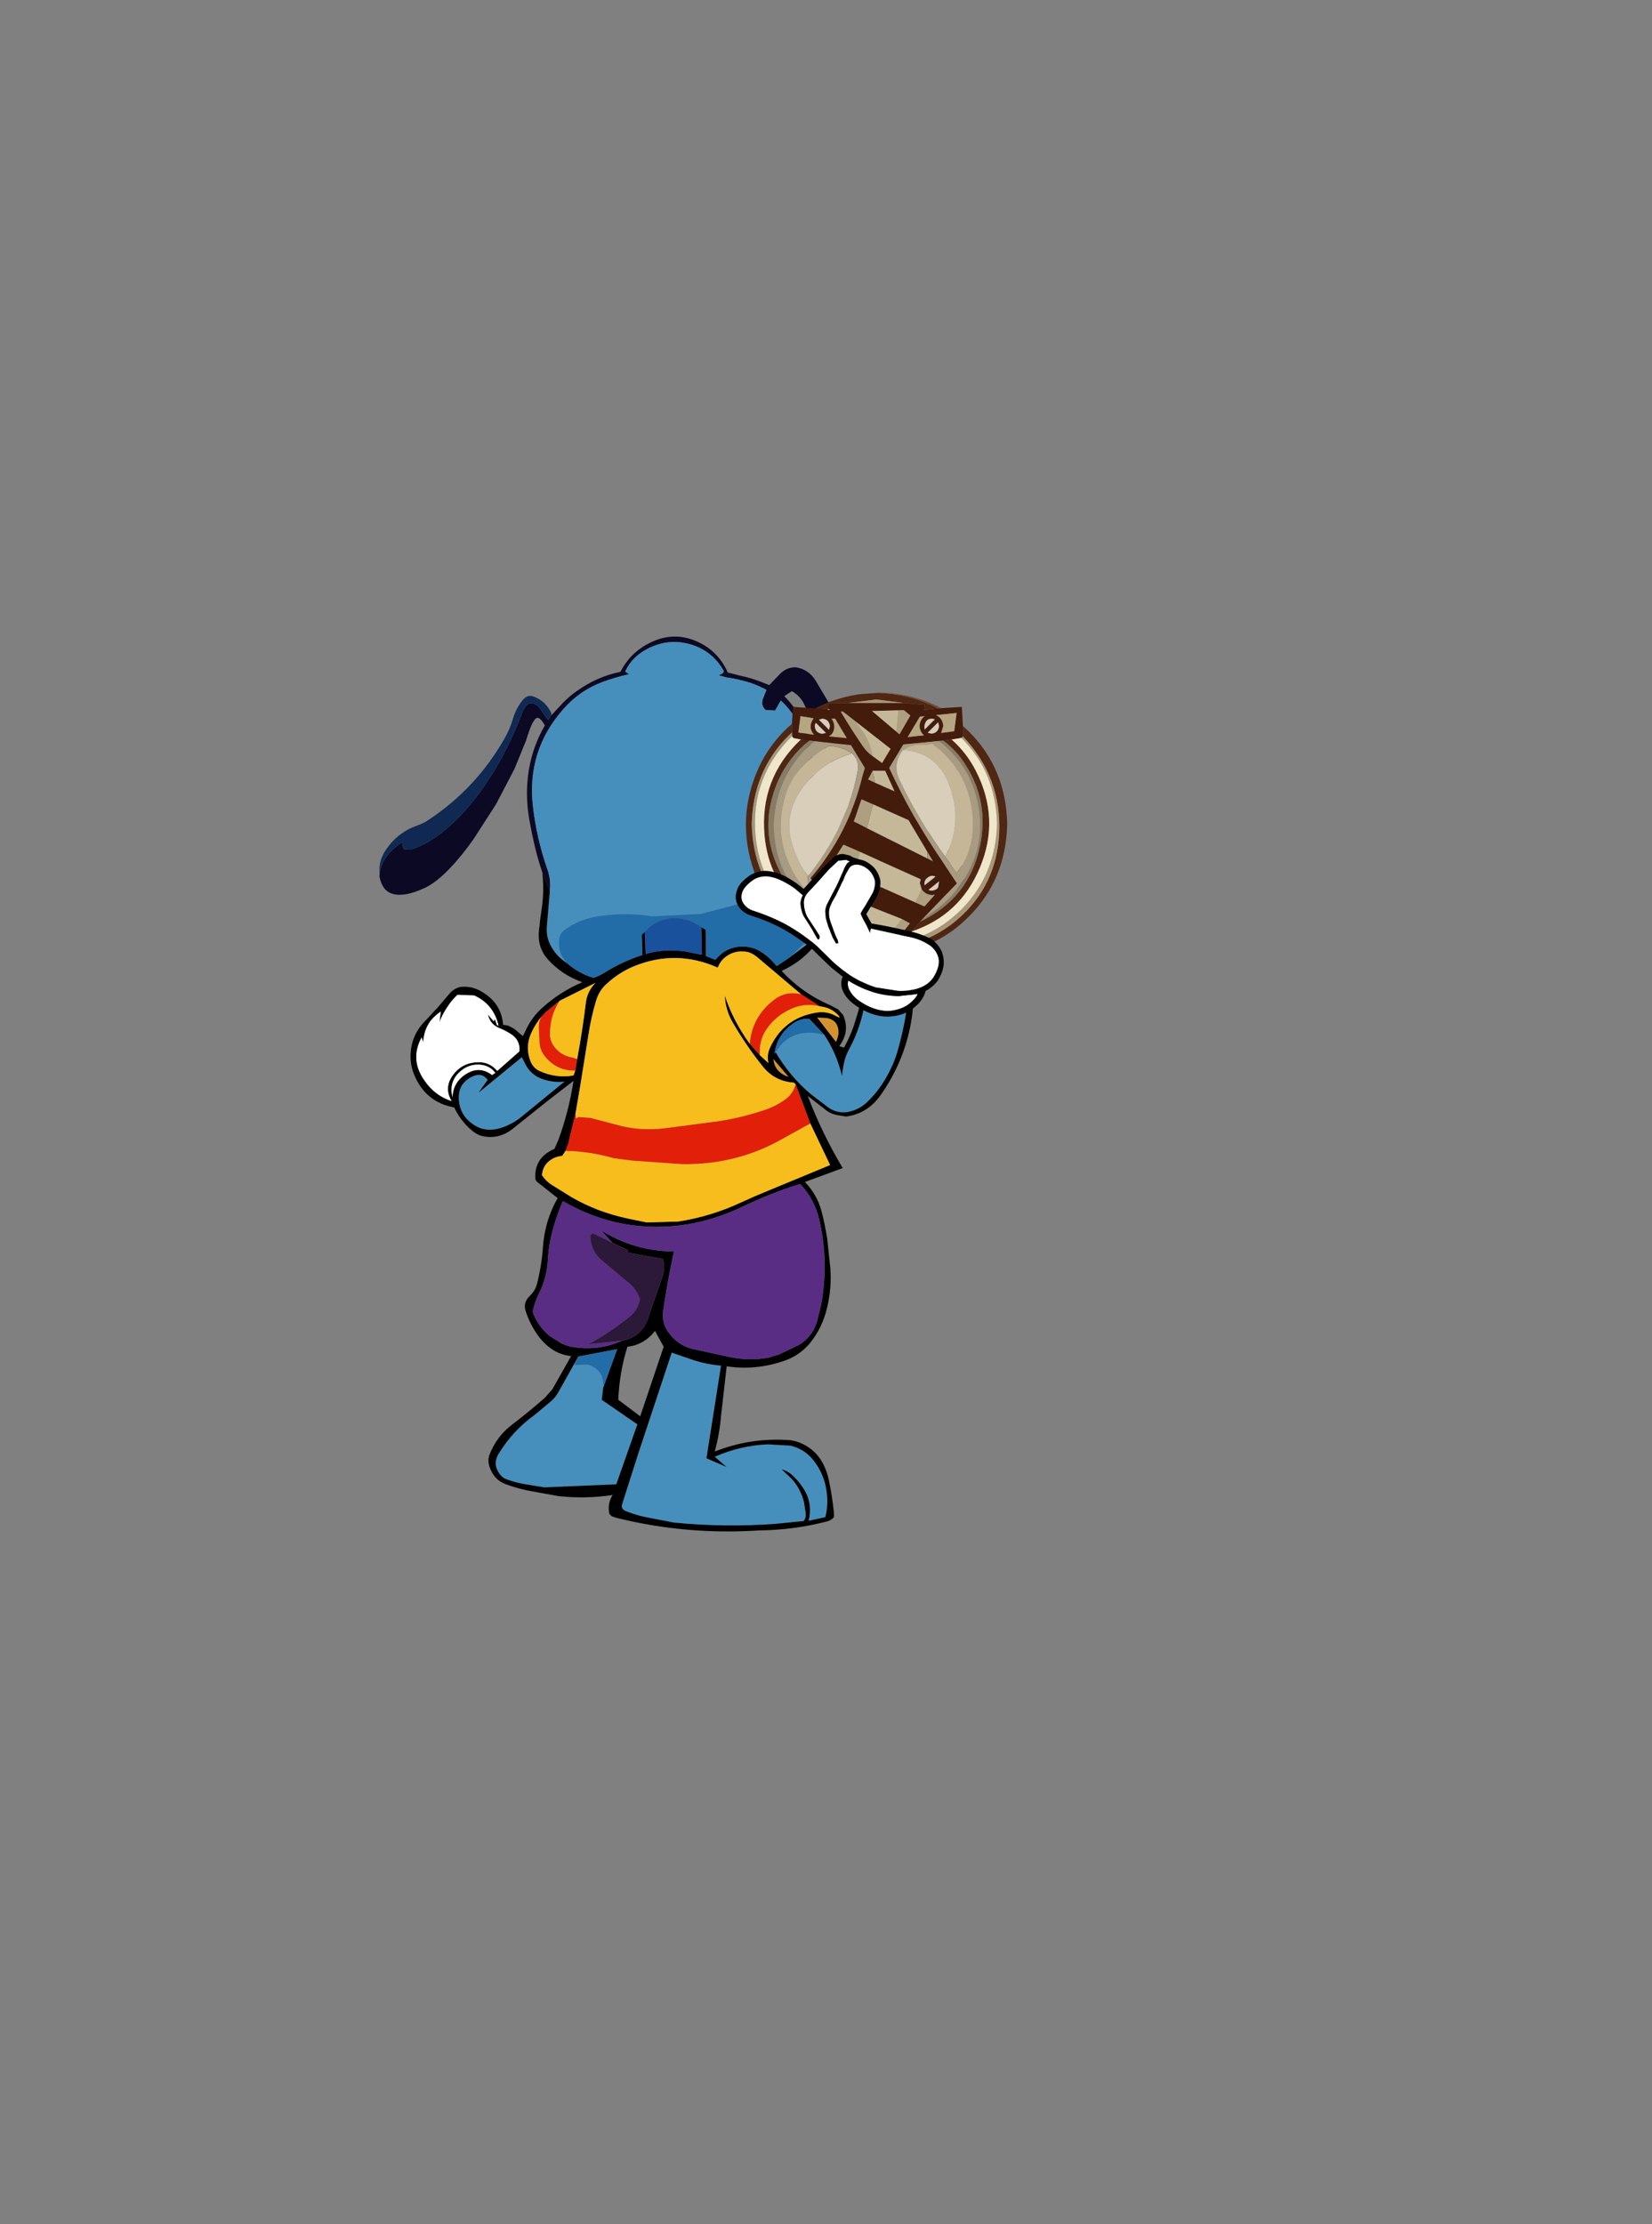 <?xml version="1.0" encoding="UTF-8" standalone="no"?>
<svg xmlns:xlink="http://www.w3.org/1999/xlink" height="409.3px" width="304.15px" xmlns="http://www.w3.org/2000/svg">
  <rect width="100%" height="100%" fill="#808080" stroke="none"/>
  <g transform="matrix(1.0, 0.0, 0.0, 1.0, 89.85, 223.9)">
    <use height="205.85" transform="matrix(0.8, 0.0, 0.0, 0.8, -20.02, -106.75)" width="134.7" xlink:href="#shape0"/>
    <use height="90.6" id="tama" transform="matrix(0.8, 0.0, 0.0, 0.8, 47.47, -96.46)" width="87.3" xlink:href="#sprite0"/>
    <use height="37.4" transform="matrix(0.8, 0.0, 0.0, 0.8, 45.6, -66.75)" width="47.9" xlink:href="#shape2"/>
  </g>
  <defs>
    <g id="shape0" transform="matrix(1.0, 0.0, 0.0, 1.0, -0.1, 0.0)">
      <path d="M39.7 18.1 L42.4 15.2 Q43.8 13.75 45.45 12.6 50.15 9.2 55.6 8.1 58.05 3.3 63.1 1.1 67.6 -0.9 72.15 0.7 77.85 2.75 80.3 8.25 L83.0 8.95 Q85.45 9.45 87.8 10.35 L89.85 11.15 92.45 8.45 Q93.95 7.05 95.85 7.05 98.9 7.45 100.6 10.25 L109.3 24.9 Q113.7 32.55 119.9 38.7 125.1 43.9 130.7 48.65 133.0 50.55 134.4 52.95 L134.8 54.3 Q135.05 57.3 132.1 58.6 128.7 60.15 125.25 58.9 118.8 56.8 114.7 51.2 112.05 47.55 110.3 43.55 105.55 32.35 100.45 21.25 L98.05 15.9 Q97.1 13.7 95.05 12.55 L93.3 13.7 Q98.05 18.4 99.3 25.1 100.7 32.6 100.2 40.2 L99.05 54.9 98.9 56.35 97.9 55.75 Q99.35 44.8 99.3 33.7 99.25 28.05 97.6 22.7 96.15 18.05 92.5 14.7 L91.2 17.0 89.05 16.9 88.75 16.6 88.5 16.3 88.3 15.8 88.2 15.4 Q88.2 14.9 88.35 14.4 L89.2 12.25 Q87.5 11.35 85.7 10.7 82.7 9.75 79.8 9.35 L78.25 8.9 79.2 8.4 79.4 7.95 Q77.3 4.1 73.3 2.35 67.5 -0.05 61.95 2.75 58.25 4.6 56.7 8.05 L57.6 8.65 Q54.45 9.35 51.45 10.45 46.15 12.45 42.45 16.7 34.05 26.2 35.45 38.9 36.3 46.45 38.8 53.55 39.65 55.95 39.35 58.55 L37.6 54.15 Q35.95 49.5 34.6 41.95 33.6 36.1 34.55 30.5 35.5 25.05 38.2 20.45 36.95 18.15 36.1 18.85 35.15 19.65 33.9 23.85 L31.2 30.45 27.0 38.5 21.75 46.65 Q19.0 50.55 16.15 53.5 13.3 56.45 10.7 57.75 6.05 59.95 3.25 59.2 0.75 58.5 0.15 55.2 0.3 50.45 5.65 47.15 5.35 47.5 5.4 48.0 5.45 48.55 5.9 48.9 L7.3 49.0 Q11.8 47.65 16.55 43.35 21.3 39.05 25.55 32.45 29.8 25.9 32.85 17.85 33.75 15.5 34.8 15.3 35.85 15.15 37.0 16.45 L38.95 19.2 39.7 18.1 M105.75 27.85 Q109.0 40.65 117.6 50.75 L120.2 53.55 Q121.75 55.0 123.45 55.7 127.4 57.25 131.2 55.25 L132.65 54.05 131.95 52.9 126.35 53.05 Q124.2 52.55 122.35 51.2 119.45 49.0 117.3 45.95 111.05 37.1 105.75 27.85" fill="#0b0923" fill-rule="evenodd" stroke="none"/>
      <path d="M39.35 58.55 Q39.65 55.95 38.8 53.55 36.3 46.45 35.45 38.9 34.05 26.2 42.45 16.7 46.15 12.45 51.45 10.45 54.45 9.35 57.6 8.65 L56.7 8.05 Q58.25 4.6 61.95 2.75 67.5 -0.05 73.3 2.35 77.3 4.1 79.4 7.95 L79.2 8.4 78.25 8.9 79.8 9.35 Q82.7 9.75 85.7 10.7 87.5 11.35 89.2 12.25 L88.35 14.4 Q88.2 14.9 88.2 15.4 L88.3 15.8 88.5 16.3 88.75 16.6 89.05 16.9 91.2 17.0 92.5 14.7 Q96.15 18.05 97.6 22.7 99.25 28.05 99.3 33.7 99.35 44.8 97.9 55.75 L98.9 56.35 99.65 57.05 Q101.2 58.8 101.6 61.3 102.0 63.8 101.25 66.35 100.55 68.85 98.75 70.65 L94.4 73.9 99.25 69.3 Q100.9 67.6 100.3 65.3 100.0 64.1 99.2 63.2 L96.9 60.95 Q95.9 60.3 94.75 60.05 88.65 59.65 82.85 61.5 L74.1 63.8 62.9 64.35 Q57.35 63.45 51.55 64.2 46.8 64.65 43.0 67.3 41.65 68.2 41.5 69.55 41.15 72.9 43.4 75.2 40.65 73.45 39.35 70.7 38.5 68.9 38.65 66.75 L39.35 58.55 M120.8 76.4 L121.8 76.35 122.05 78.0 121.85 82.65 Q121.2 89.1 119.35 95.45 118.7 97.7 117.65 99.75 115.55 104.1 112.25 107.2 110.35 108.95 107.7 109.4 105.4 109.65 103.55 108.4 L99.35 105.2 Q94.6 101.2 91.3 95.6 93.15 92.55 96.1 91.55 99.2 90.6 102.55 91.65 105.0 95.35 106.25 99.75 L106.6 101.05 Q106.75 99.2 107.2 97.4 107.55 96.15 108.2 94.95 111.5 88.9 112.1 81.95 112.3 79.4 111.7 77.0 L120.8 76.4 M32.9 96.75 L34.0 98.85 Q35.05 100.55 36.85 101.45 39.7 102.7 42.75 102.35 L33.2 110.15 Q30.9 112.15 28.0 113.05 24.25 114.2 21.35 111.95 18.8 110.05 18.45 107.0 17.95 102.9 21.5 101.2 23.7 100.15 25.05 101.95 L22.95 104.9 32.9 96.75 M51.65 172.75 L51.3 175.55 59.5 181.2 54.65 195.0 38.1 195.7 34.15 195.05 Q31.7 194.7 29.4 193.85 28.45 193.5 27.9 192.75 26.05 190.4 27.6 187.9 30.9 182.55 35.95 178.95 L39.6 175.9 Q40.6 175.05 41.25 173.9 L45.9 165.6 45.0 167.55 48.05 167.45 Q51.95 168.65 51.65 172.75 M72.65 166.5 Q75.45 167.4 78.75 167.7 L75.4 189.0 80.0 191.0 77.3 188.65 Q83.25 186.05 89.55 185.8 L94.75 186.1 Q98.5 187.0 100.7 190.4 102.2 192.65 102.8 195.25 103.65 199.15 102.75 202.55 L98.9 203.4 Q99.85 199.55 97.95 196.35 96.7 194.25 94.85 192.65 94.05 191.95 92.7 191.55 L94.3 193.05 Q95.6 194.2 96.5 195.75 97.45 197.45 97.85 199.1 L98.25 201.65 Q98.35 202.75 97.75 203.45 L91.15 204.1 Q79.55 204.95 67.9 203.8 L61.2 202.5 Q58.85 202.0 56.7 201.1 55.65 200.6 56.0 199.5 L59.85 187.45 67.4 164.7 72.65 166.5" fill="#468fbc" fill-rule="evenodd" stroke="none"/>
      <path d="M39.7 18.1 L38.95 19.2 37.0 16.45 Q35.85 15.15 34.8 15.3 33.75 15.5 32.85 17.85 29.8 25.9 25.55 32.45 21.3 39.05 16.55 43.35 11.8 47.65 7.3 49.0 L5.9 48.9 Q5.45 48.55 5.4 48.0 5.35 47.5 5.65 47.15 0.3 50.45 0.15 55.2 L0.15 53.25 Q0.25 51.3 1.25 49.65 3.9 45.25 8.7 43.5 10.35 42.95 11.75 41.95 22.4 34.8 28.8 23.65 30.1 21.45 30.85 18.95 31.55 16.5 33.15 14.55 34.3 13.15 35.9 13.9 38.45 14.95 39.7 17.6 L39.7 18.1 M105.75 27.85 Q111.05 37.1 117.3 45.95 119.45 49.0 122.35 51.2 124.2 52.55 126.35 53.05 L131.95 52.9 132.65 54.05 131.2 55.25 Q127.4 57.25 123.45 55.7 121.75 55.0 120.2 53.55 L117.6 50.75 Q109.0 40.65 105.75 27.85" fill="#0f2953" fill-rule="evenodd" stroke="none"/>
      <path d="M37.6 54.15 L39.35 58.55 38.65 66.75 Q38.5 68.9 39.35 70.7 40.65 73.45 43.4 75.2 46.05 77.5 49.4 78.5 50.85 78.0 52.1 77.2 56.2 74.65 60.65 73.25 L60.5 68.6 61.2 67.9 61.4 73.0 Q65.9 71.7 70.65 72.45 L74.35 73.2 74.2 66.85 75.2 67.4 75.3 73.5 77.45 74.35 Q79.95 71.25 83.8 71.3 85.9 71.3 87.7 72.35 89.9 73.7 91.55 75.8 L94.4 73.9 98.75 70.65 Q100.55 68.85 101.25 66.35 102.0 63.8 101.6 61.3 101.2 58.8 99.65 57.05 L98.9 56.35 99.05 54.9 Q102.2 55.5 102.95 58.4 104.15 62.9 102.55 67.35 102.0 68.75 101.1 70.0 97.85 74.55 92.7 76.9 97.45 82.05 104.0 84.85 L105.7 85.75 106.85 87.05 Q108.5 90.8 105.95 94.2 L107.05 94.55 Q108.35 92.25 109.3 89.55 L110.35 86.1 Q111.6 81.5 110.55 76.8 L120.8 76.4 111.7 77.0 Q112.3 79.4 112.1 81.95 111.5 88.9 108.2 94.95 107.55 96.15 107.2 97.4 106.75 99.2 106.6 101.05 L106.25 99.75 Q105.0 95.35 102.55 91.65 L99.05 87.9 Q96.95 87.8 95.25 89.05 91.55 91.7 91.05 96.05 L91.3 95.6 Q94.6 101.2 99.35 105.2 L103.55 108.4 Q105.4 109.65 107.7 109.4 110.35 108.95 112.25 107.2 115.55 104.1 117.65 99.75 118.7 97.7 119.35 95.45 121.2 89.1 121.85 82.65 L122.05 78.0 121.8 76.35 122.5 76.6 Q123.75 83.9 121.95 91.25 120.1 98.95 115.45 105.5 112.5 109.7 107.55 110.4 L105.4 110.05 Q104.2 109.8 103.2 109.15 L98.7 105.65 Q102.0 114.3 106.75 122.25 L98.05 125.45 Q100.85 128.35 101.85 132.1 102.7 135.3 103.2 138.6 L103.9 145.25 Q104.25 149.85 103.15 154.4 102.05 159.05 99.15 162.6 96.7 165.45 93.25 166.6 86.75 168.85 80.05 167.85 L78.75 179.25 Q78.4 183.5 77.3 187.45 85.7 184.15 94.7 184.85 96.8 185.15 98.6 186.3 100.95 187.75 102.3 190.4 103.1 192.0 103.5 193.75 104.3 197.45 104.7 201.25 L104.75 202.45 104.55 202.75 Q103.95 203.3 103.25 203.5 95.65 205.5 87.55 205.6 70.9 206.7 54.85 202.75 L53.6 202.35 53.05 201.8 Q52.55 199.45 53.8 197.45 47.55 198.4 41.3 197.7 L35.2 196.6 Q32.1 196.05 29.15 194.95 26.5 193.95 25.5 191.05 24.95 189.45 25.5 188.1 27.15 183.9 30.75 181.2 34.6 178.25 38.25 175.05 L39.95 173.1 44.25 165.5 Q42.1 165.25 40.35 164.25 37.85 162.7 36.2 160.15 34.55 157.65 33.75 155.0 33.2 153.15 34.7 151.7 35.95 150.5 36.35 149.05 37.45 144.85 37.75 140.6 38.15 134.4 41.15 129.15 L36.45 125.45 Q36.0 125.05 36.0 124.55 35.8 119.8 40.4 117.85 L41.25 115.95 Q43.7 109.35 44.8 102.2 L39.15 106.55 30.7 113.3 Q27.3 115.9 23.3 114.75 22.2 114.3 21.35 113.55 18.8 111.4 17.35 108.3 11.15 107.2 8.45 101.5 7.35 99.25 7.3 96.85 7.2 91.75 10.9 88.15 L13.6 85.25 16.5 81.85 Q17.45 80.9 18.7 80.6 21.4 80.25 23.8 81.75 28.2 84.35 28.6 89.3 L29.65 89.45 Q30.5 89.8 31.25 90.3 L33.15 91.9 34.05 90.05 Q35.4 87.35 37.65 85.35 41.75 81.65 46.85 79.5 42.15 77.85 38.9 74.25 36.45 71.5 36.85 67.65 37.1 65.05 37.5 62.45 38.1 58.25 37.6 54.15 M97.15 82.25 L87.1 73.75 Q86.2 73.0 85.1 72.6 82.0 71.9 79.65 73.8 78.55 74.7 78.0 76.15 68.45 71.9 58.8 75.8 55.25 77.25 52.4 79.9 50.7 81.4 50.0 83.75 48.95 87.25 48.35 90.9 L46.35 103.35 45.25 109.75 43.65 116.3 43.9 115.8 42.95 118.3 42.2 119.45 Q40.05 119.65 38.65 121.15 37.65 122.3 37.55 123.9 38.4 125.2 39.7 126.05 L44.45 129.0 Q47.35 130.65 50.45 131.85 53.9 133.15 57.5 133.9 L61.65 134.75 68.85 134.55 Q76.4 133.4 83.35 130.15 86.5 128.7 89.7 127.4 L103.85 121.55 99.3 112.0 95.9 102.95 95.5 102.6 Q91.0 102.3 88.25 98.75 84.5 94.05 81.4 88.7 79.8 85.95 79.6 82.55 81.6 88.5 85.35 93.65 L87.7 96.3 89.65 98.1 Q89.25 96.2 90.0 94.6 93.1 87.85 100.35 86.55 103.05 86.0 105.25 87.3 L106.05 87.65 105.9 87.3 Q104.25 85.35 101.5 85.05 L97.15 82.25 M105.35 89.2 Q104.7 88.05 103.05 87.75 L100.9 87.65 105.2 93.2 Q106.25 91.0 105.35 89.2 M15.8 85.15 Q14.7 86.75 13.95 88.65 L14.25 86.25 Q12.85 87.2 11.9 88.4 10.35 90.5 10.2 93.35 L9.85 92.2 Q7.05 97.35 10.6 102.25 12.95 105.6 16.75 106.85 14.95 103.85 16.95 101.0 19.1 97.95 22.9 97.9 25.5 97.85 27.25 99.9 L32.35 95.4 Q32.6 92.75 30.2 91.3 28.9 90.5 27.5 89.95 25.6 89.1 25.1 86.95 L26.45 88.5 26.7 87.95 27.15 89.3 27.55 89.55 Q26.45 84.6 21.95 82.55 L18.1 82.4 Q16.75 83.65 15.8 85.15 M45.2 99.85 L45.65 97.15 Q46.85 90.65 47.65 84.15 47.95 81.6 49.85 79.65 L41.65 83.75 38.45 86.35 37.5 87.35 Q36.0 89.1 35.05 91.25 33.6 94.5 34.95 97.8 35.55 99.2 36.85 99.85 40.65 101.65 44.8 100.95 L45.2 99.85 M32.9 96.75 L22.95 104.9 25.05 101.95 Q23.7 100.15 21.5 101.2 17.95 102.9 18.45 107.0 18.8 110.05 21.35 111.95 24.25 114.2 28.0 113.05 30.9 112.15 33.2 110.15 L42.75 102.35 Q39.7 102.7 36.85 101.45 35.05 100.55 34.0 98.85 L32.9 96.75 M56.0 161.95 Q60.3 161.2 61.85 157.1 L65.4 146.85 Q65.95 145.0 65.35 143.15 L57.05 141.65 57.0 141.6 57.5 141.2 53.8 139.45 51.15 136.6 Q58.8 141.35 67.9 141.45 66.45 148.15 65.45 154.95 65.0 157.9 66.8 160.25 68.85 162.95 71.95 163.8 L80.9 165.75 Q85.3 166.65 89.75 165.85 L92.15 165.1 96.65 162.95 Q99.6 161.2 100.75 157.85 L101.8 153.65 Q103.6 143.65 101.3 133.9 100.2 129.35 96.95 125.9 90.25 128.0 83.75 131.1 77.65 134.05 71.0 135.2 55.7 137.6 42.35 129.85 40.6 133.85 39.6 138.15 39.05 140.65 38.9 143.25 38.7 147.35 36.9 151.0 36.0 152.8 35.5 154.8 35.35 155.4 35.65 156.0 36.85 158.8 39.2 160.8 L41.8 162.45 Q43.1 163.15 44.6 163.4 50.55 164.4 56.0 161.95 M20.35 100.45 Q23.3 98.75 26.05 100.85 L26.8 100.35 Q25.65 98.8 23.6 98.5 21.0 98.2 19.0 99.8 16.0 102.2 16.95 105.95 17.1 102.3 20.35 100.45 M45.9 165.6 L41.25 173.9 Q40.6 175.05 39.6 175.9 L35.95 178.95 Q30.9 182.55 27.6 187.9 26.05 190.4 27.9 192.75 28.45 193.5 29.4 193.85 31.7 194.7 34.15 195.05 L38.1 195.7 54.65 195.0 59.5 181.2 51.3 175.55 51.65 172.75 54.85 163.9 45.9 165.6 M63.55 159.7 Q61.45 162.45 58.2 163.2 L57.2 163.35 Q55.35 169.3 55.1 175.55 L60.15 179.35 65.55 163.35 63.55 159.7 M72.65 166.5 L67.4 164.7 59.85 187.45 56.0 199.5 Q55.65 200.6 56.7 201.1 58.85 202.0 61.2 202.5 L67.9 203.8 Q79.55 204.95 91.15 204.1 L97.75 203.45 Q98.35 202.75 98.25 201.65 L97.85 199.1 Q97.45 197.45 96.5 195.75 95.6 194.2 94.3 193.05 L92.7 191.55 Q94.05 191.95 94.85 192.65 96.7 194.25 97.95 196.35 99.85 199.55 98.9 203.4 L102.75 202.55 Q103.65 199.15 102.8 195.25 102.2 192.65 100.7 190.4 98.5 187.0 94.75 186.1 L89.55 185.8 Q83.25 186.05 77.3 188.65 L80.0 191.0 75.4 189.0 78.75 167.7 Q75.45 167.4 72.65 166.5 M94.25 101.25 L90.8 97.2 Q91.1 99.85 93.5 100.95 L94.25 101.25" fill="#000000" fill-rule="evenodd" stroke="none"/>
      <path d="M43.4 75.2 Q41.15 72.9 41.5 69.55 41.65 68.2 43.0 67.3 46.8 64.65 51.55 64.2 57.35 63.45 62.9 64.35 L74.1 63.8 82.85 61.5 Q88.65 59.65 94.75 60.05 95.9 60.3 96.9 60.95 L99.2 63.2 Q100.0 64.1 100.3 65.3 100.9 67.6 99.25 69.3 L94.4 73.9 91.55 75.8 Q89.9 73.7 87.7 72.35 85.9 71.3 83.8 71.3 79.95 71.25 77.45 74.35 L75.3 73.5 75.2 67.4 74.2 66.85 Q71.4 64.7 67.75 64.75 63.8 64.95 61.2 67.9 L60.5 68.6 60.65 73.25 Q56.2 74.65 52.1 77.2 50.85 78.0 49.4 78.5 46.05 77.5 43.4 75.2 M91.3 95.6 L91.05 96.05 Q91.55 91.7 95.25 89.05 96.95 87.8 99.05 87.9 L102.55 91.65 Q99.2 90.6 96.1 91.55 93.15 92.55 91.3 95.6 M51.65 172.75 Q51.95 168.65 48.05 167.45 L45.0 167.55 45.9 165.6 54.85 163.9 51.65 172.75" fill="#226ca7" fill-rule="evenodd" stroke="none"/>
      <path d="M45.25 109.75 L45.4 110.85 45.9 110.5 48.7 110.7 54.4 112.2 Q60.05 113.85 66.05 113.05 L78.3 111.45 Q83.4 110.65 88.25 109.05 91.2 108.15 93.6 106.4 95.4 105.05 95.9 102.95 L99.3 112.0 91.6 116.25 Q81.5 121.55 69.75 121.35 L58.4 120.55 54.1 120.0 Q48.55 118.4 42.95 118.3 L43.9 115.8 43.65 116.3 45.25 109.75 M85.35 93.65 Q85.9 87.35 91.0 83.5 93.65 81.45 97.15 82.25 L101.5 85.05 Q97.7 84.1 94.15 86.0 91.15 87.5 89.2 90.35 87.45 92.95 87.7 96.3 L85.35 93.65 M45.2 99.85 Q40.9 99.9 38.2 96.55 37.2 95.3 37.0 93.75 L36.8 89.8 Q36.8 88.4 37.5 87.35 L38.45 86.35 41.65 83.75 Q39.3 87.25 39.4 91.6 39.4 93.0 40.35 94.3 41.55 95.9 43.45 96.55 L45.65 97.15 45.2 99.85" fill="#e21f08" fill-rule="evenodd" stroke="none"/>
      <path d="M45.25 109.75 L46.35 103.35 48.35 90.9 Q48.95 87.25 50.0 83.75 50.7 81.4 52.4 79.9 55.25 77.25 58.8 75.8 68.45 71.9 78.0 76.15 78.55 74.7 79.65 73.8 82.0 71.9 85.1 72.6 86.2 73.0 87.1 73.75 L97.15 82.25 Q93.65 81.45 91.0 83.5 85.9 87.35 85.35 93.65 81.6 88.5 79.6 82.55 79.8 85.95 81.4 88.7 84.5 94.05 88.25 98.75 91.0 102.3 95.5 102.6 L95.9 102.95 Q95.4 105.05 93.6 106.4 91.2 108.15 88.25 109.05 83.4 110.65 78.3 111.45 L66.05 113.05 Q60.05 113.85 54.4 112.2 L48.7 110.7 45.9 110.5 45.4 110.85 45.25 109.75 M101.5 85.05 Q104.25 85.35 105.9 87.3 L106.05 87.65 105.25 87.3 Q103.05 86.0 100.35 86.55 93.1 87.85 90.0 94.6 89.25 96.2 89.65 98.1 L87.7 96.3 Q87.45 92.95 89.2 90.35 91.15 87.5 94.15 86.0 97.7 84.1 101.5 85.05 M37.5 87.35 Q36.8 88.4 36.8 89.8 L37.0 93.75 Q37.2 95.3 38.2 96.55 40.9 99.9 45.2 99.85 L44.8 100.95 Q40.65 101.65 36.85 99.85 35.55 99.2 34.95 97.8 33.6 94.5 35.05 91.25 36.0 89.1 37.5 87.35 M45.65 97.15 L43.45 96.55 Q41.55 95.9 40.35 94.3 39.4 93.0 39.4 91.6 39.3 87.25 41.65 83.75 L49.85 79.65 Q47.95 81.6 47.65 84.15 46.85 90.65 45.65 97.15 M99.3 112.0 L103.85 121.55 89.7 127.4 Q86.5 128.7 83.35 130.15 76.4 133.4 68.85 134.55 L61.65 134.75 57.5 133.9 Q53.9 133.15 50.45 131.85 47.35 130.65 44.45 129.0 L39.7 126.05 Q38.4 125.2 37.55 123.9 37.65 122.3 38.65 121.15 40.05 119.65 42.2 119.45 L42.95 118.3 Q48.55 118.4 54.1 120.0 L58.4 120.55 69.75 121.35 Q81.5 121.55 91.6 116.25 L99.3 112.0" fill="#f7bd1d" fill-rule="evenodd" stroke="none"/>
      <path d="M105.35 89.2 Q106.25 91.0 105.2 93.2 L100.9 87.65 103.05 87.75 Q104.7 88.05 105.35 89.2 M94.25 101.25 L93.5 100.95 Q91.1 99.85 90.8 97.2 L94.25 101.25" fill="#d49330" fill-rule="evenodd" stroke="none"/>
      <path d="M15.8 85.15 Q16.75 83.65 18.1 82.4 L21.95 82.55 Q26.45 84.6 27.55 89.55 L27.15 89.3 26.7 87.95 26.45 88.5 25.1 86.95 Q25.6 89.1 27.5 89.95 28.9 90.5 30.2 91.3 32.6 92.75 32.35 95.4 L27.25 99.9 Q25.5 97.85 22.9 97.9 19.1 97.95 16.95 101.0 14.95 103.85 16.75 106.85 12.95 105.6 10.6 102.25 7.05 97.35 9.85 92.2 L10.2 93.35 Q10.35 90.5 11.9 88.4 12.85 87.2 14.25 86.25 L13.95 88.65 Q14.7 86.75 15.8 85.15 M20.35 100.45 Q17.1 102.3 16.95 105.95 16.0 102.2 19.0 99.8 21.0 98.2 23.6 98.5 25.65 98.8 26.8 100.35 L26.05 100.85 Q23.3 98.75 20.35 100.45" fill="#ffffff" fill-rule="evenodd" stroke="none"/>
      <path d="M74.2 66.85 L74.35 73.2 70.65 72.45 Q65.9 71.7 61.4 73.0 L61.2 67.9 Q63.8 64.95 67.75 64.75 71.4 64.7 74.2 66.85" fill="#19519d" fill-rule="evenodd" stroke="none"/>
      <path d="M53.8 139.45 L49.25 137.25 48.65 137.7 Q48.7 141.5 51.7 143.8 L57.9 149.0 Q59.35 150.35 60.1 152.35 59.65 154.85 57.7 156.45 53.25 160.05 48.25 162.75 L56.0 161.95 Q50.55 164.4 44.6 163.4 43.1 163.15 41.8 162.45 L39.2 160.8 Q36.85 158.8 35.65 156.0 35.35 155.4 35.5 154.8 36.0 152.8 36.9 151.0 38.7 147.35 38.9 143.25 39.05 140.65 39.6 138.15 40.6 133.85 42.35 129.85 55.7 137.6 71.0 135.2 77.65 134.05 83.75 131.1 90.25 128.0 96.95 125.9 100.2 129.35 101.3 133.9 103.6 143.65 101.8 153.65 L100.75 157.85 Q99.6 161.2 96.65 162.95 L92.15 165.1 89.75 165.85 Q85.3 166.65 80.9 165.75 L71.95 163.8 Q68.85 162.95 66.8 160.25 65.0 157.9 65.45 154.95 66.45 148.15 67.9 141.45 58.8 141.35 51.15 136.6 L53.8 139.45 M57.05 141.65 L56.95 141.65 57.0 141.6 57.05 141.65" fill="#582d83" fill-rule="evenodd" stroke="none"/>
      <path d="M56.0 161.95 L48.25 162.75 Q53.25 160.05 57.7 156.45 59.65 154.85 60.1 152.35 59.35 150.35 57.9 149.0 L51.7 143.8 Q48.7 141.5 48.65 137.7 L49.25 137.25 53.8 139.45 57.5 141.2 57.0 141.6 56.95 141.65 57.05 141.65 65.35 143.15 Q65.95 145.0 65.4 146.85 L61.85 157.1 Q60.3 161.2 56.0 161.95" fill="#2c1838" fill-rule="evenodd" stroke="none"/>
    </g>
    <g id="sprite0" transform="matrix(1.0, 0.0, 0.0, 1.0, 30.1, 31.45)">
      <use height="62.9" transform="matrix(1.0, 0.0, 0.0, 1.0, -30.1, -31.45)" width="60.15" xlink:href="#shape1"/>
    </g>
    <g id="shape1" transform="matrix(1.0, 0.0, 0.0, 1.0, -0.15, 0.0)">
      <path d="M41.2 3.95 L41.15 4.0 41.3 4.0 44.35 3.65 45.1 3.6 49.85 3.3 50.1 7.7 50.1 10.1 49.75 10.45 47.5 10.8 45.55 11.05 44.6 11.15 36.4 11.95 33.15 17.35 Q38.35 28.65 45.4 38.9 L48.7 43.9 40.45 52.5 40.25 52.7 38.35 54.95 36.45 57.35 35.6 58.4 34.3 60.1 33.5 61.15 32.05 62.9 Q30.6 62.8 29.95 61.3 L29.3 60.4 28.2 58.8 27.65 57.95 26.25 56.0 25.6 55.0 Q21.25 48.5 15.35 43.2 L15.05 42.65 Q23.8 32.45 27.0 19.2 L27.55 17.35 24.35 12.1 15.95 11.2 14.75 11.05 12.8 10.8 11.4 10.55 Q10.85 10.45 10.8 10.0 L10.75 9.2 10.75 7.2 11.0 3.3 16.05 3.65 18.8 3.95 19.5 4.05 19.3 3.75 Q18.95 3.3 19.25 2.85 L19.5 2.5 23.6 2.4 36.5 2.4 41.35 2.85 41.2 3.95 M44.4 6.85 L42.0 9.25 42.85 9.45 Q44.45 9.3 44.6 7.7 L44.4 6.85 M41.3 8.5 L43.65 6.15 Q41.6 5.6 41.25 7.7 41.2 8.1 41.3 8.5 M41.15 9.85 Q40.25 9.15 40.1 7.7 40.25 6.15 41.3 5.45 L40.2 5.55 37.4 10.25 40.5 9.9 41.15 9.85 M43.9 5.2 Q45.4 5.8 45.6 7.7 L45.1 9.3 48.1 8.9 48.65 4.7 43.9 5.2 M41.95 38.2 L43.25 38.85 41.9 36.6 37.6 29.35 29.4 25.7 26.75 24.55 25.0 29.65 28.0 31.2 41.95 38.2 M41.95 42.6 Q41.05 43.25 41.3 44.35 L43.8 42.35 Q42.85 41.85 41.95 42.6 M44.15 45.15 L44.4 44.85 44.65 43.4 42.15 45.4 Q43.1 45.85 44.15 45.15 M39.1 48.25 L41.25 49.2 43.65 46.5 42.95 46.6 Q41.5 46.45 40.65 45.3 L40.2 43.85 40.4 42.95 26.4 36.65 22.6 35.0 19.65 39.65 20.85 40.15 22.1 39.8 23.45 40.4 25.05 42.0 39.1 48.25 M34.8 9.0 L35.5 9.6 38.0 5.3 36.5 4.05 35.25 4.1 29.2 4.25 34.8 9.0 M25.45 6.7 L22.5 4.4 22.0 4.4 Q24.5 8.6 27.15 12.45 28.0 13.7 29.3 14.6 L31.5 16.2 33.45 12.95 25.45 6.7 M20.7 6.0 L19.85 6.0 Q20.7 7.2 20.4 8.55 20.15 9.6 19.2 10.1 L23.4 10.5 20.7 6.0 M29.35 18.0 L28.25 20.0 29.85 20.75 34.35 22.7 32.2 18.0 29.35 18.0 M19.5 7.75 Q19.35 6.15 17.75 6.0 L16.95 6.25 19.3 8.6 19.5 7.75 M16.0 7.75 Q16.15 9.35 17.75 9.5 L18.6 9.3 16.25 6.95 Q16.05 7.25 16.0 7.75 M12.25 9.2 L15.8 9.7 Q14.6 8.25 15.3 6.7 L15.75 5.9 12.7 5.45 12.25 9.2 M23.25 41.2 L22.1 40.8 21.3 41.05 23.8 43.05 Q24.05 42.3 23.25 41.2 M20.35 42.55 Q20.5 44.15 22.1 44.3 L22.95 44.1 20.6 41.75 20.35 42.55 M25.05 47.75 L21.05 46.6 25.7 52.6 27.0 54.4 32.65 56.5 34.75 57.05 37.9 53.1 36.05 52.1 25.05 47.75" fill="#441c0c" fill-rule="evenodd" stroke="none"/>
      <path d="M41.3 4.0 L41.2 3.95 41.35 2.85 36.5 2.4 30.15 1.6 23.6 2.4 19.5 2.5 19.25 2.85 Q18.95 3.3 19.3 3.75 L18.8 3.95 16.05 3.65 Q20.25 1.5 25.0 0.6 L26.25 0.4 30.15 0.1 Q38.05 0.3 44.35 3.65 L41.3 4.0 M10.75 7.2 L10.75 9.2 9.9 10.0 Q1.8 18.1 1.5 30.25 1.8 42.4 9.9 50.5 17.35 57.95 28.2 58.8 L29.3 60.4 Q17.05 59.8 8.85 51.55 4.25 46.95 2.05 41.15 -2.2 29.0 3.1 17.3 5.8 11.45 10.75 7.2 M12.8 10.8 L14.75 11.05 Q8.85 15.8 6.5 23.15 3.4 33.0 8.5 42.1 13.6 51.25 23.55 53.95 L25.6 55.0 26.25 56.0 Q18.9 54.95 13.3 50.15 5.4 43.3 4.45 32.95 3.25 19.85 12.8 10.8 M34.3 60.1 L35.6 58.4 Q43.05 57.15 48.8 52.25 57.85 44.45 58.45 32.4 59.05 19.5 50.1 10.1 L50.1 7.7 51.45 8.95 Q60.0 17.45 60.3 30.25 60.0 43.05 51.45 51.55 44.35 58.7 34.3 60.1 M38.35 54.95 L40.25 52.7 Q51.55 47.35 54.05 35.2 56.15 25.1 50.65 16.55 48.6 13.3 45.55 11.05 L47.5 10.8 Q50.95 13.85 53.05 17.95 58.75 29.0 54.0 40.3 49.45 51.2 38.35 54.95" fill="#4f2713" fill-rule="evenodd" stroke="none"/>
      <path d="M41.3 4.0 L41.15 4.0 41.2 3.95 41.3 4.0 M36.5 2.4 L23.6 2.4 30.15 1.6 36.5 2.4 M19.3 3.75 L19.5 4.05 18.8 3.95 19.3 3.75 M10.75 9.2 L10.8 10.0 Q1.1 19.6 2.4 33.1 3.35 42.95 10.25 49.95 17.5 57.2 27.65 57.95 L28.2 58.8 Q17.35 57.95 9.9 50.5 1.8 42.4 1.5 30.25 1.8 18.1 9.9 10.0 L10.75 9.2 M35.6 58.4 L36.45 57.35 Q44.1 55.55 49.75 49.9 57.65 42.0 57.95 30.15 57.65 18.3 49.75 10.45 L50.1 10.1 Q59.05 19.5 58.45 32.4 57.85 44.45 48.8 52.25 43.05 57.15 35.6 58.4" fill="#a89678" fill-rule="evenodd" stroke="none"/>
      <path d="M45.1 3.6 L44.35 3.65 Q38.05 0.3 30.15 0.1 L26.25 0.4 30.75 0.0 Q38.75 0.2 45.1 3.6" fill="#724a30" fill-rule="evenodd" stroke="none"/>
      <path d="M41.3 8.5 Q41.2 8.1 41.25 7.7 41.6 5.6 43.65 6.15 L41.3 8.5 M44.4 6.85 L44.6 7.7 Q44.45 9.3 42.85 9.45 L42.0 9.25 44.4 6.85 M44.15 45.15 Q43.1 45.85 42.15 45.4 L44.65 43.4 44.4 44.85 44.15 45.15 M41.95 42.6 Q42.85 41.85 43.8 42.35 L41.3 44.35 Q41.05 43.25 41.95 42.6 M16.0 7.75 Q16.05 7.25 16.25 6.95 L18.6 9.3 17.75 9.5 Q16.15 9.35 16.0 7.75 M19.5 7.75 L19.3 8.6 16.95 6.25 17.75 6.0 Q19.35 6.15 19.5 7.75 M20.35 42.55 L20.6 41.75 22.95 44.1 22.1 44.3 Q20.5 44.15 20.35 42.55 M23.25 41.2 Q24.05 42.3 23.8 43.05 L21.3 41.05 22.1 40.8 23.25 41.2" fill="#d7cdbb" fill-rule="evenodd" stroke="none"/>
      <path d="M15.95 11.2 L24.35 12.1 27.55 17.35 27.0 19.2 Q23.8 32.45 15.05 42.65 L15.35 43.2 Q21.25 48.5 25.6 55.0 L23.55 53.95 22.3 52.95 Q17.25 51.25 13.4 47.45 6.8 40.95 6.55 30.8 6.8 20.6 13.4 13.55 14.6 12.25 15.95 11.2 M40.45 52.5 L48.7 43.9 45.4 38.9 Q38.35 28.65 33.15 17.35 L36.4 11.95 44.6 11.15 Q51.75 16.65 53.55 25.4 55.55 35.3 50.0 43.55 47.2 47.8 42.95 50.65 L40.45 52.5 M46.05 37.8 L48.6 41.5 Q50.4 39.45 51.3 36.9 52.6 33.25 52.4 29.4 51.85 18.25 43.0 11.75 L41.65 12.05 Q38.8 11.65 36.35 13.2 33.8 16.5 35.55 20.15 40.0 29.5 46.05 37.8 M14.45 42.25 Q18.5 37.2 21.35 31.55 L23.75 25.95 Q25.15 22.1 25.9 17.95 26.3 15.65 24.6 14.0 22.2 12.4 19.25 12.3 15.05 14.65 12.0 18.35 10.25 20.5 9.3 23.5 6.2 33.5 11.7 42.45 14.8 47.45 19.85 49.4 L18.65 48.0 Q17.45 46.65 15.95 45.75 13.95 44.4 14.45 42.25" fill="#a99b81" fill-rule="evenodd" stroke="none"/>
      <path d="M41.15 9.85 L40.5 9.9 37.4 10.25 40.2 5.55 41.3 5.45 Q40.25 6.15 40.1 7.7 40.25 9.15 41.15 9.85 M43.9 5.2 L48.65 4.7 48.1 8.9 45.1 9.3 45.6 7.7 Q45.4 5.8 43.9 5.2 M20.7 6.0 L23.4 10.5 19.2 10.1 Q20.15 9.6 20.4 8.55 20.7 7.2 19.85 6.0 L20.7 6.0 M12.25 9.2 L12.7 5.45 15.75 5.9 15.3 6.7 Q14.6 8.25 15.8 9.7 L12.25 9.2" fill="#b5a581" fill-rule="evenodd" stroke="none"/>
      <path d="M14.75 11.05 L15.95 11.2 Q14.6 12.25 13.4 13.55 6.8 20.6 6.55 30.8 6.8 40.95 13.4 47.45 17.25 51.25 22.3 52.95 L23.55 53.95 Q13.6 51.25 8.5 42.1 3.4 33.0 6.5 23.15 8.85 15.8 14.75 11.05 M40.25 52.7 L40.45 52.5 42.95 50.65 Q47.2 47.8 50.0 43.55 55.55 35.3 53.55 25.4 51.75 16.65 44.6 11.15 L45.55 11.05 Q48.6 13.3 50.65 16.55 56.15 25.1 54.05 35.2 51.55 47.35 40.25 52.7" fill="#887c64" fill-rule="evenodd" stroke="none"/>
      <path d="M10.8 10.0 Q10.85 10.45 11.4 10.55 L12.8 10.8 Q3.25 19.85 4.45 32.95 5.4 43.3 13.3 50.15 18.9 54.95 26.25 56.0 L27.65 57.95 Q17.5 57.2 10.25 49.95 3.35 42.95 2.4 33.1 1.1 19.6 10.8 10.0 M36.45 57.35 L38.35 54.95 Q49.45 51.2 54.0 40.3 58.75 29.0 53.05 17.95 50.95 13.85 47.5 10.8 L49.75 10.45 Q57.65 18.3 57.95 30.15 57.65 42.0 49.75 49.9 44.1 55.55 36.45 57.35" fill="#f0e6ca" fill-rule="evenodd" stroke="none"/>
      <path d="M36.35 13.2 Q38.8 11.65 41.65 12.05 L43.0 11.75 Q51.85 18.25 52.4 29.4 52.6 33.25 51.3 36.9 50.4 39.45 48.6 41.5 L46.05 37.8 Q50.35 29.45 46.7 20.6 43.8 13.75 36.35 13.2 M24.6 14.0 Q16.75 16.25 12.2 23.4 8.65 29.55 11.25 36.2 12.4 39.5 14.45 42.25 13.95 44.4 15.95 45.75 17.45 46.65 18.65 48.0 L19.85 49.4 Q14.8 47.45 11.7 42.45 6.2 33.5 9.3 23.5 10.25 20.5 12.0 18.35 15.05 14.65 19.25 12.3 22.2 12.4 24.6 14.0" fill="#c4b696" fill-rule="evenodd" stroke="none"/>
      <path d="M46.05 37.8 Q40.0 29.5 35.55 20.15 33.8 16.5 36.35 13.2 43.8 13.75 46.7 20.6 50.35 29.45 46.05 37.8 M24.6 14.0 Q26.3 15.65 25.9 17.95 25.15 22.1 23.75 25.95 L21.35 31.55 Q18.5 37.2 14.45 42.25 12.4 39.5 11.25 36.2 8.65 29.55 12.2 23.4 16.75 16.25 24.6 14.0" fill="#d8ceba" fill-rule="evenodd" stroke="none"/>
      <path d="M41.9 36.6 L43.25 38.85 41.95 38.2 41.9 36.6 M28.0 31.2 L25.0 29.65 26.75 24.55 29.4 25.7 28.0 31.2 M40.65 45.3 Q41.5 46.45 42.95 46.6 L43.65 46.5 41.25 49.2 39.1 48.25 40.65 45.3 M25.05 42.0 L23.45 40.4 22.1 39.8 20.85 40.15 19.65 39.65 22.6 35.0 26.4 36.65 25.05 42.0 M35.25 4.1 L36.5 4.05 38.0 5.3 35.5 9.6 34.8 9.0 35.25 4.1 M29.3 14.6 Q28.0 13.7 27.15 12.45 24.5 8.6 22.0 4.4 L22.5 4.4 25.45 6.7 26.55 8.3 Q28.7 11.05 29.3 14.6 M29.85 20.75 L28.25 20.0 29.35 18.0 29.85 20.75 M25.7 52.6 L21.05 46.6 25.05 47.75 25.7 52.6 M36.05 52.1 L37.9 53.1 34.75 57.05 32.65 56.5 36.05 52.1" fill="#af9f81" fill-rule="evenodd" stroke="none"/>
      <path d="M41.9 36.6 L41.95 38.2 28.0 31.2 29.4 25.7 37.6 29.35 41.9 36.6 M40.65 45.3 L39.1 48.25 25.05 42.0 26.4 36.65 40.4 42.95 40.2 43.85 40.65 45.3 M35.25 4.1 L34.8 9.0 29.2 4.25 35.25 4.1 M29.3 14.6 Q28.7 11.05 26.55 8.3 L25.45 6.7 33.45 12.95 31.5 16.2 29.3 14.6 M29.85 20.75 L29.35 18.0 32.2 18.0 34.35 22.7 29.85 20.75 M25.7 52.6 L25.05 47.75 36.05 52.1 32.65 56.5 27.0 54.4 25.7 52.6" fill="#c4b898" fill-rule="evenodd" stroke="none"/>
    </g>
    <g id="shape2" transform="matrix(1.0, 0.0, 0.0, 1.0, 0.0, 0.0)">
      <path d="M44.65 21.0 Q46.3 22.2 46.7 24.05 47.05 25.9 45.5 28.4 44.35 30.1 42.2 30.85 40.05 31.6 37.4 31.5 L32.25 30.7 Q28.55 29.5 25.8 27.55 23.05 25.6 21.3 23.75 L18.7 21.2 Q15.6 18.55 12.05 16.5 8.5 14.5 4.0 13.05 2.65 12.6 1.85 11.5 1.05 10.4 1.45 8.95 1.85 7.5 4.05 5.95 5.55 5.0 7.3 5.15 9.0 5.35 10.65 6.15 12.25 6.95 13.55 7.9 L15.45 9.5 Q14.75 10.75 15.0 12.15 15.2 13.55 15.7 14.4 L17.55 17.3 18.65 19.25 Q19.0 19.9 19.2 19.55 19.4 19.2 19.25 18.75 L18.25 17.15 16.7 14.8 Q15.85 13.5 15.7 11.75 15.5 10.05 16.65 8.85 L18.55 6.8 21.4 3.6 23.6 1.55 25.4 1.35 26.3 1.75 25.95 1.9 Q25.6 2.1 25.1 3.1 L24.25 5.05 23.2 7.4 22.15 9.4 21.0 11.6 Q20.65 12.45 20.6 13.15 L20.75 14.75 21.35 16.8 22.3 19.2 23.1 20.6 23.6 20.5 23.5 19.85 23.0 18.8 22.35 17.1 21.8 15.6 Q21.2 13.7 21.65 12.3 22.15 10.95 22.95 9.7 L24.75 6.0 Q25.4 4.3 26.2 3.15 26.8 2.4 28.0 2.45 29.2 2.55 30.35 3.45 31.5 4.35 32.0 6.0 32.25 7.4 31.55 8.95 L29.9 11.8 Q29.0 13.1 28.75 13.75 L29.25 14.85 30.15 16.5 30.75 17.8 Q30.9 18.3 30.9 18.0 L31.1 17.15 40.7 19.25 Q43.0 19.85 44.65 21.0 M26.2 29.3 Q28.7 30.85 31.85 31.85 34.6 32.65 37.5 32.7 L41.9 32.2 Q41.3 33.45 39.85 34.55 38.25 35.7 35.9 36.05 33.55 36.35 30.8 35.15 28.0 33.85 26.85 32.35 25.7 30.9 25.8 29.65 L25.9 29.1 26.2 29.3" fill="#ffffff" fill-rule="evenodd" stroke="none"/>
      <path d="M44.15 19.15 Q46.3 20.1 47.4 22.4 48.0 23.9 47.85 25.6 47.6 27.35 46.55 29.05 45.45 30.6 43.7 31.5 43.45 32.7 42.5 33.9 41.35 35.35 39.5 36.35 37.6 37.3 35.25 37.4 32.9 37.5 30.25 36.35 27.55 35.1 26.0 33.5 24.5 31.9 24.3 30.15 24.25 29.15 24.6 28.3 L24.65 28.25 21.95 26.1 19.0 23.25 18.4 22.65 17.85 22.1 Q14.5 19.3 11.05 17.35 7.6 15.45 3.6 14.2 2.15 13.75 1.2 12.75 0.25 11.75 0.05 10.45 -0.15 9.55 0.4 8.05 0.95 6.55 3.3 4.9 5.35 3.65 7.65 3.95 9.95 4.3 12.05 5.5 14.15 6.7 15.6 8.05 L15.75 7.9 17.45 6.05 20.75 2.45 22.85 0.5 Q23.85 -0.05 24.75 0.0 L26.25 0.35 26.95 0.75 27.65 1.0 28.65 1.3 Q29.95 1.5 31.25 2.6 32.6 3.65 33.2 5.7 33.4 6.45 33.25 7.35 33.1 8.75 32.1 10.55 L31.75 11.1 31.05 12.2 30.7 12.75 30.45 13.2 30.05 13.8 30.5 14.65 30.8 15.2 31.0 15.5 31.25 16.0 33.65 16.4 36.85 17.05 39.5 17.65 39.95 17.75 Q42.05 18.2 44.15 19.15 M44.65 21.0 Q43.0 19.85 40.7 19.25 L31.1 17.15 30.9 18.0 Q30.9 18.3 30.75 17.8 L30.15 16.5 29.25 14.85 28.75 13.75 Q29.0 13.1 29.9 11.8 L31.55 8.95 Q32.25 7.4 32.0 6.0 31.5 4.35 30.35 3.45 29.2 2.55 28.0 2.45 26.8 2.4 26.2 3.15 25.4 4.3 24.75 6.0 L22.95 9.7 Q22.15 10.95 21.65 12.3 21.2 13.7 21.8 15.6 L22.35 17.1 23.0 18.8 23.5 19.85 23.6 20.5 23.1 20.6 22.3 19.2 21.35 16.8 20.75 14.75 20.6 13.15 Q20.65 12.45 21.0 11.6 L22.15 9.4 23.2 7.4 24.25 5.05 25.1 3.1 Q25.6 2.1 25.95 1.9 L26.3 1.75 25.4 1.35 23.6 1.55 21.4 3.6 18.55 6.8 16.65 8.85 Q15.5 10.05 15.7 11.75 15.85 13.5 16.7 14.8 L18.25 17.15 19.25 18.75 Q19.4 19.2 19.2 19.55 19.0 19.9 18.65 19.25 L17.55 17.3 15.7 14.4 Q15.2 13.55 15.0 12.15 14.75 10.75 15.45 9.5 L13.55 7.9 Q12.25 6.95 10.65 6.15 9.0 5.35 7.3 5.15 5.55 5.0 4.05 5.95 1.85 7.5 1.45 8.95 1.05 10.4 1.85 11.5 2.65 12.6 4.0 13.05 8.5 14.5 12.05 16.5 15.6 18.55 18.7 21.2 L21.3 23.75 Q23.05 25.6 25.8 27.55 28.55 29.5 32.25 30.7 L37.4 31.5 Q40.05 31.6 42.2 30.85 44.35 30.1 45.5 28.4 47.05 25.9 46.7 24.05 46.3 22.2 44.65 21.0 M26.2 29.3 L25.9 29.1 25.8 29.65 Q25.7 30.9 26.85 32.35 28.0 33.85 30.8 35.15 33.55 36.35 35.9 36.05 38.25 35.7 39.85 34.55 41.3 33.45 41.9 32.2 L37.5 32.7 Q34.6 32.65 31.85 31.85 28.7 30.85 26.2 29.3" fill="#000000" fill-rule="evenodd" stroke="none"/>
    </g>
  </defs>
</svg>
